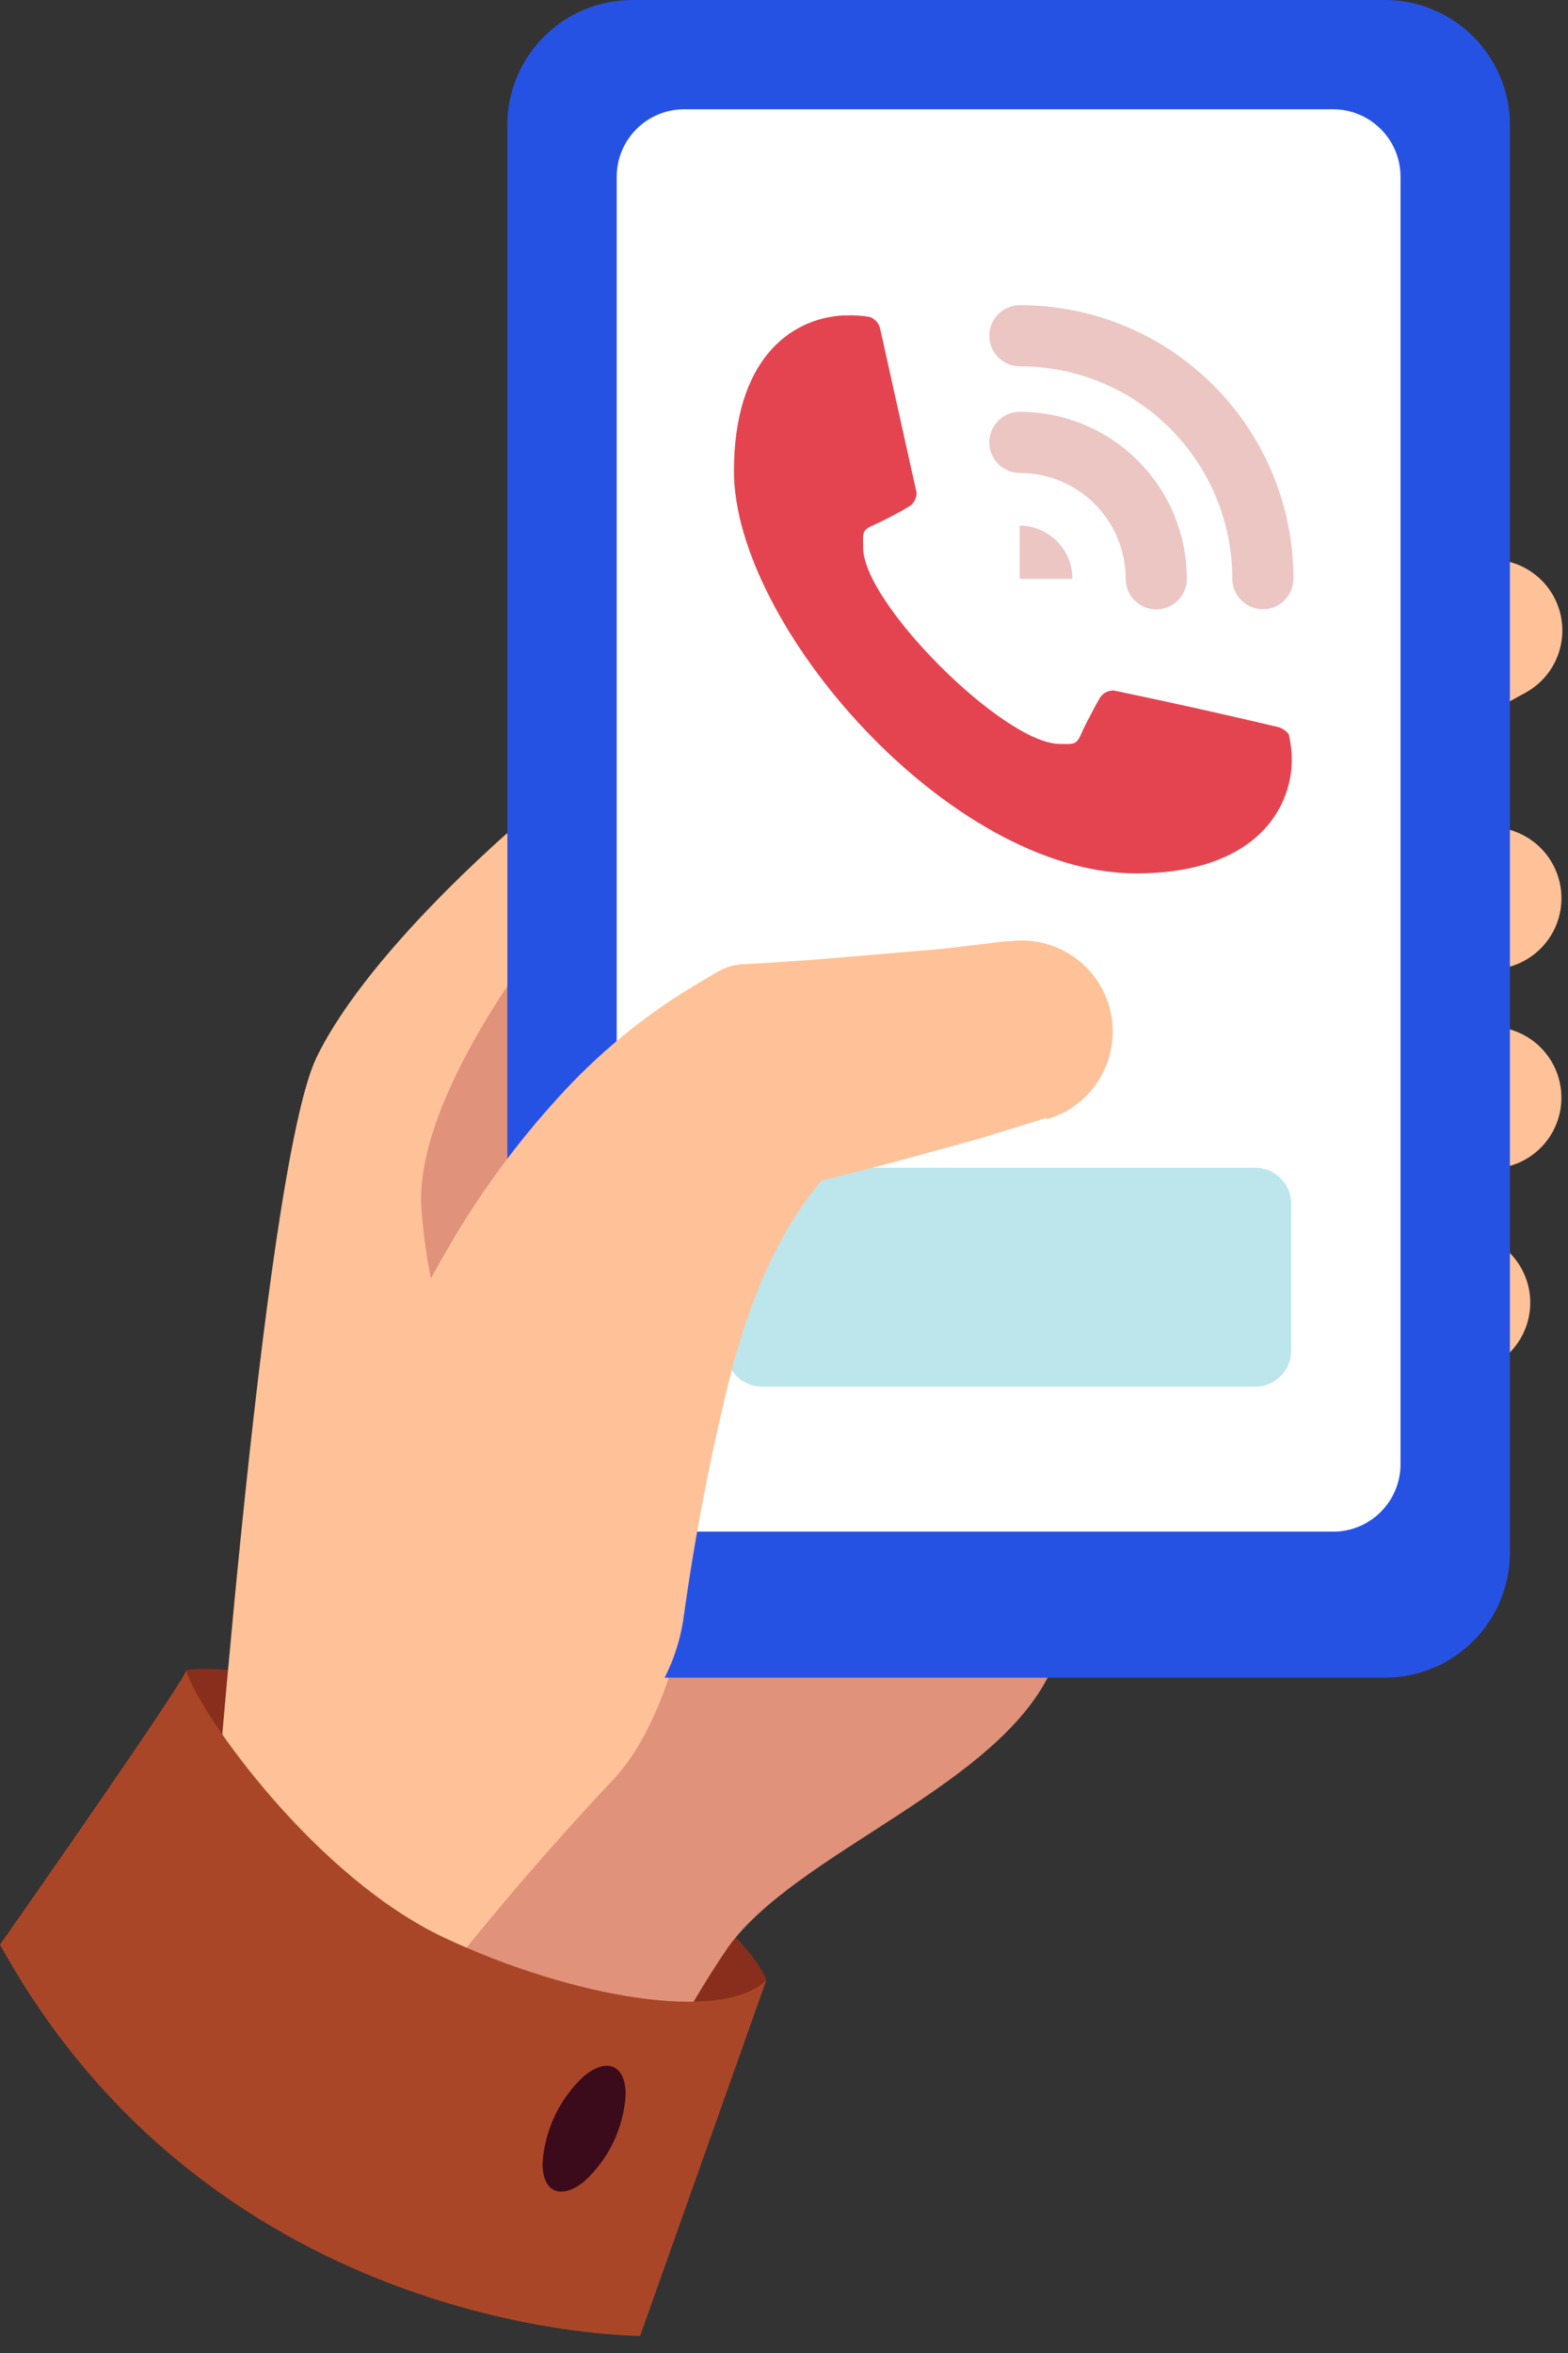 <svg width="80" height="120" viewBox="0 0 80 120" fill="none" xmlns="http://www.w3.org/2000/svg">
<rect x="0" y="0" width="80" height="120" fill="#333333" stroke="none"/>
<path d="M77.843 35.321L62.963 43.486C61.845 44.044 60.554 44.147 59.361 43.774C58.169 43.401 57.167 42.581 56.566 41.485C55.965 40.39 55.811 39.104 56.136 37.898C56.462 36.691 57.242 35.658 58.313 35.014C58.516 34.901 58.727 34.804 58.946 34.725L74.83 28.764C75.686 28.445 76.63 28.461 77.475 28.81C78.319 29.158 79 29.813 79.381 30.643C79.763 31.473 79.816 32.416 79.531 33.284C79.246 34.152 78.642 34.879 77.843 35.321Z" fill="#FFC298"/>
<path d="M77.063 49.29L62.834 53.279C61.624 53.593 60.339 53.42 59.255 52.797C58.172 52.173 57.377 51.149 57.04 49.945C56.704 48.741 56.853 47.453 57.457 46.358C58.06 45.264 59.07 44.45 60.267 44.091C60.505 44.027 60.748 43.98 60.993 43.952L75.659 42.203C76.559 42.108 77.462 42.353 78.191 42.89C78.92 43.427 79.421 44.217 79.597 45.105C79.773 45.993 79.611 46.915 79.142 47.689C78.673 48.463 77.931 49.034 77.063 49.29Z" fill="#FFC298"/>
<path d="M6.051 91.866L9.501 85.189C9.501 85.189 13.9 83.989 25.934 90.62C37.968 97.251 39.093 100.952 39.093 100.952C39.093 100.952 36.303 106.532 34.871 106.532C31.077 106.802 12.431 95.874 6.051 91.866Z" fill="#892E1D"/>
<path d="M75.491 59.583L66.191 58.039L69.623 57.416L63.913 60.466C63.122 60.894 62.201 61.013 61.328 60.8C60.455 60.587 59.692 60.057 59.187 59.314C58.682 58.57 58.471 57.666 58.595 56.775C58.719 55.885 59.169 55.072 59.858 54.495L64.778 50.357C65.221 49.982 65.752 49.725 66.321 49.609C66.89 49.494 67.478 49.524 68.033 49.697H68.172L77.175 52.542C78.038 52.826 78.763 53.423 79.206 54.217C79.648 55.01 79.776 55.941 79.564 56.824C79.352 57.708 78.816 58.479 78.061 58.985C77.306 59.491 76.389 59.694 75.491 59.554V59.583Z" fill="#FFC298"/>
<path d="M75.194 69.971L60.816 72.017C59.698 72.177 58.562 71.885 57.658 71.206C56.755 70.528 56.158 69.518 55.999 68.4C55.84 67.281 56.132 66.145 56.81 65.242C57.489 64.338 58.498 63.742 59.617 63.582H59.998L74.506 62.829C75.396 62.839 76.251 63.177 76.907 63.78C77.562 64.382 77.972 65.205 78.058 66.091C78.143 66.977 77.898 67.864 77.369 68.58C76.841 69.296 76.066 69.792 75.194 69.971Z" fill="#FFC298"/>
<path d="M27.064 41.46C27.064 41.46 18.946 48.184 16.156 53.913C13.366 59.641 10.576 97.864 10.576 97.864L31.528 110.214C32.92 106.342 34.794 102.661 37.108 99.259C40.614 94.367 51.058 91 53.662 84.993C56.266 78.985 50.389 48.156 50.509 47.254C50.63 46.352 27.064 41.46 27.064 41.46Z" fill="#FFC298"/>
<path d="M28.108 47.226C28.108 47.226 21.04 55.884 21.505 61.715C21.772 65.18 22.648 68.57 24.091 71.731L31.056 58.451L28.108 47.226Z" fill="#E1927A"/>
<path d="M36.093 74.467C36.093 74.467 35.628 86.426 31.117 90.937C27.317 94.992 23.738 99.248 20.395 103.687L31.554 110.281C32.946 106.408 34.821 102.728 37.134 99.325C40.64 94.434 51.084 91.067 53.688 85.059C54.562 83.013 54.46 78.103 53.949 72.477L45.579 73.221L36.093 74.467Z" fill="#E1927A"/>
<path d="M77.035 79.179V6.38C77.035 2.856 74.178 0 70.655 0H32.265C28.742 0 25.885 2.856 25.885 6.38V79.179C25.885 82.703 28.742 85.559 32.265 85.559H70.655C74.178 85.559 77.035 82.703 77.035 79.179Z" fill="#2652E4"/>
<path d="M71.455 74.672V9.015C71.455 7.115 69.914 5.574 68.014 5.574H34.906C33.006 5.574 31.465 7.115 31.465 9.015V74.672C31.465 76.573 33.006 78.113 34.906 78.113H68.014C69.914 78.113 71.455 76.573 71.455 74.672Z" fill="white"/>
<path d="M0 99.175C0 99.175 8.537 87.011 9.504 85.226C10.267 87.541 16.135 95.753 22.673 98.822C29.211 101.891 36.865 103.184 39.097 100.989L32.661 119.124C32.661 119.124 11.058 119.235 0 99.175Z" fill="#AA4628"/>
<path d="M64.043 59.555H38.877C37.866 59.555 37.045 60.375 37.045 61.387V68.883C37.045 69.895 37.866 70.715 38.877 70.715H64.043C65.055 70.715 65.875 69.895 65.875 68.883V61.387C65.875 60.375 65.055 59.555 64.043 59.555Z" fill="#BDE5EC"/>
<path d="M53.402 57.007L50.035 58.049L46.65 58.979C44.381 59.602 42.102 60.178 39.787 60.718L42.428 59.63C39.982 62.271 38.522 65.591 37.415 69.534C36.32 73.848 35.466 78.219 34.858 82.628C34.451 85.216 33.033 87.535 30.915 89.077C28.798 90.619 26.155 91.256 23.568 90.849C20.98 90.442 18.661 89.024 17.119 86.907C15.577 84.79 14.94 82.147 15.347 79.559C15.497 78.674 15.759 77.811 16.128 76.992C18.21 72.206 20.577 67.547 23.214 63.043C24.709 60.554 26.444 58.218 28.394 56.068C30.438 53.79 32.811 51.831 35.434 50.255L36.615 49.558C37.058 49.299 37.563 49.164 38.075 49.167C40.27 49.046 42.484 48.879 44.697 48.674L48.026 48.395L51.3 48.005H51.486C52.651 47.844 53.834 48.13 54.797 48.807C55.759 49.483 56.429 50.5 56.672 51.651C56.915 52.802 56.713 54.002 56.106 55.01C55.499 56.017 54.533 56.758 53.402 57.081V57.007Z" fill="#FFC298"/>
<path d="M31.922 106.81C31.825 108.517 31.059 110.117 29.792 111.264C28.63 112.194 27.681 111.822 27.681 110.334C27.785 108.633 28.541 107.037 29.792 105.88C30.973 104.903 31.922 105.322 31.922 106.81Z" fill="#3B0B1B"/>
<path d="M65.782 37.577C65.782 37.354 65.429 37.131 65.197 37.075C62.419 36.418 59.629 35.798 56.827 35.215C56.696 35.211 56.566 35.239 56.448 35.295C56.33 35.352 56.227 35.436 56.148 35.541C55.878 35.978 55.646 36.471 55.413 36.898C55.311 37.103 55.218 37.308 55.125 37.512C54.892 38.033 54.678 37.931 54.065 37.94C51.21 37.931 43.937 30.668 44.039 27.878C44.039 27.273 43.946 27.059 44.467 26.827C44.755 26.696 45.053 26.557 45.332 26.408C45.704 26.222 46.076 26.017 46.439 25.794C46.541 25.715 46.623 25.613 46.679 25.497C46.736 25.381 46.765 25.254 46.764 25.125C46.144 22.335 45.524 19.545 44.904 16.755C44.873 16.623 44.81 16.501 44.721 16.399C44.632 16.297 44.519 16.218 44.393 16.169C44.003 16.099 43.607 16.071 43.212 16.085H43.026C40.236 16.243 37.446 18.438 37.446 24.027C37.446 31.867 48.448 44.543 57.971 44.543C63.355 44.543 65.587 41.93 65.885 39.261C65.936 38.697 65.902 38.13 65.782 37.577Z" fill="#E44450"/>
<path d="M52.036 22.561C53.881 22.561 55.65 23.294 56.955 24.599C58.259 25.904 58.992 27.673 58.992 29.518" stroke="#ECC6C3" stroke-width="3.12" stroke-miterlimit="10" stroke-linecap="round"/>
<path d="M52.035 17.122C53.663 17.12 55.275 17.44 56.779 18.062C58.282 18.684 59.649 19.596 60.8 20.747C61.952 21.897 62.865 23.263 63.488 24.766C64.111 26.27 64.432 27.881 64.432 29.509" stroke="#ECC6C3" stroke-width="3.12" stroke-miterlimit="10" stroke-linecap="round"/>
<path d="M52.025 26.804V29.52H54.713C54.715 28.804 54.434 28.116 53.93 27.607C53.426 27.098 52.741 26.809 52.025 26.804Z" fill="#ECC6C3"/>
</svg>
